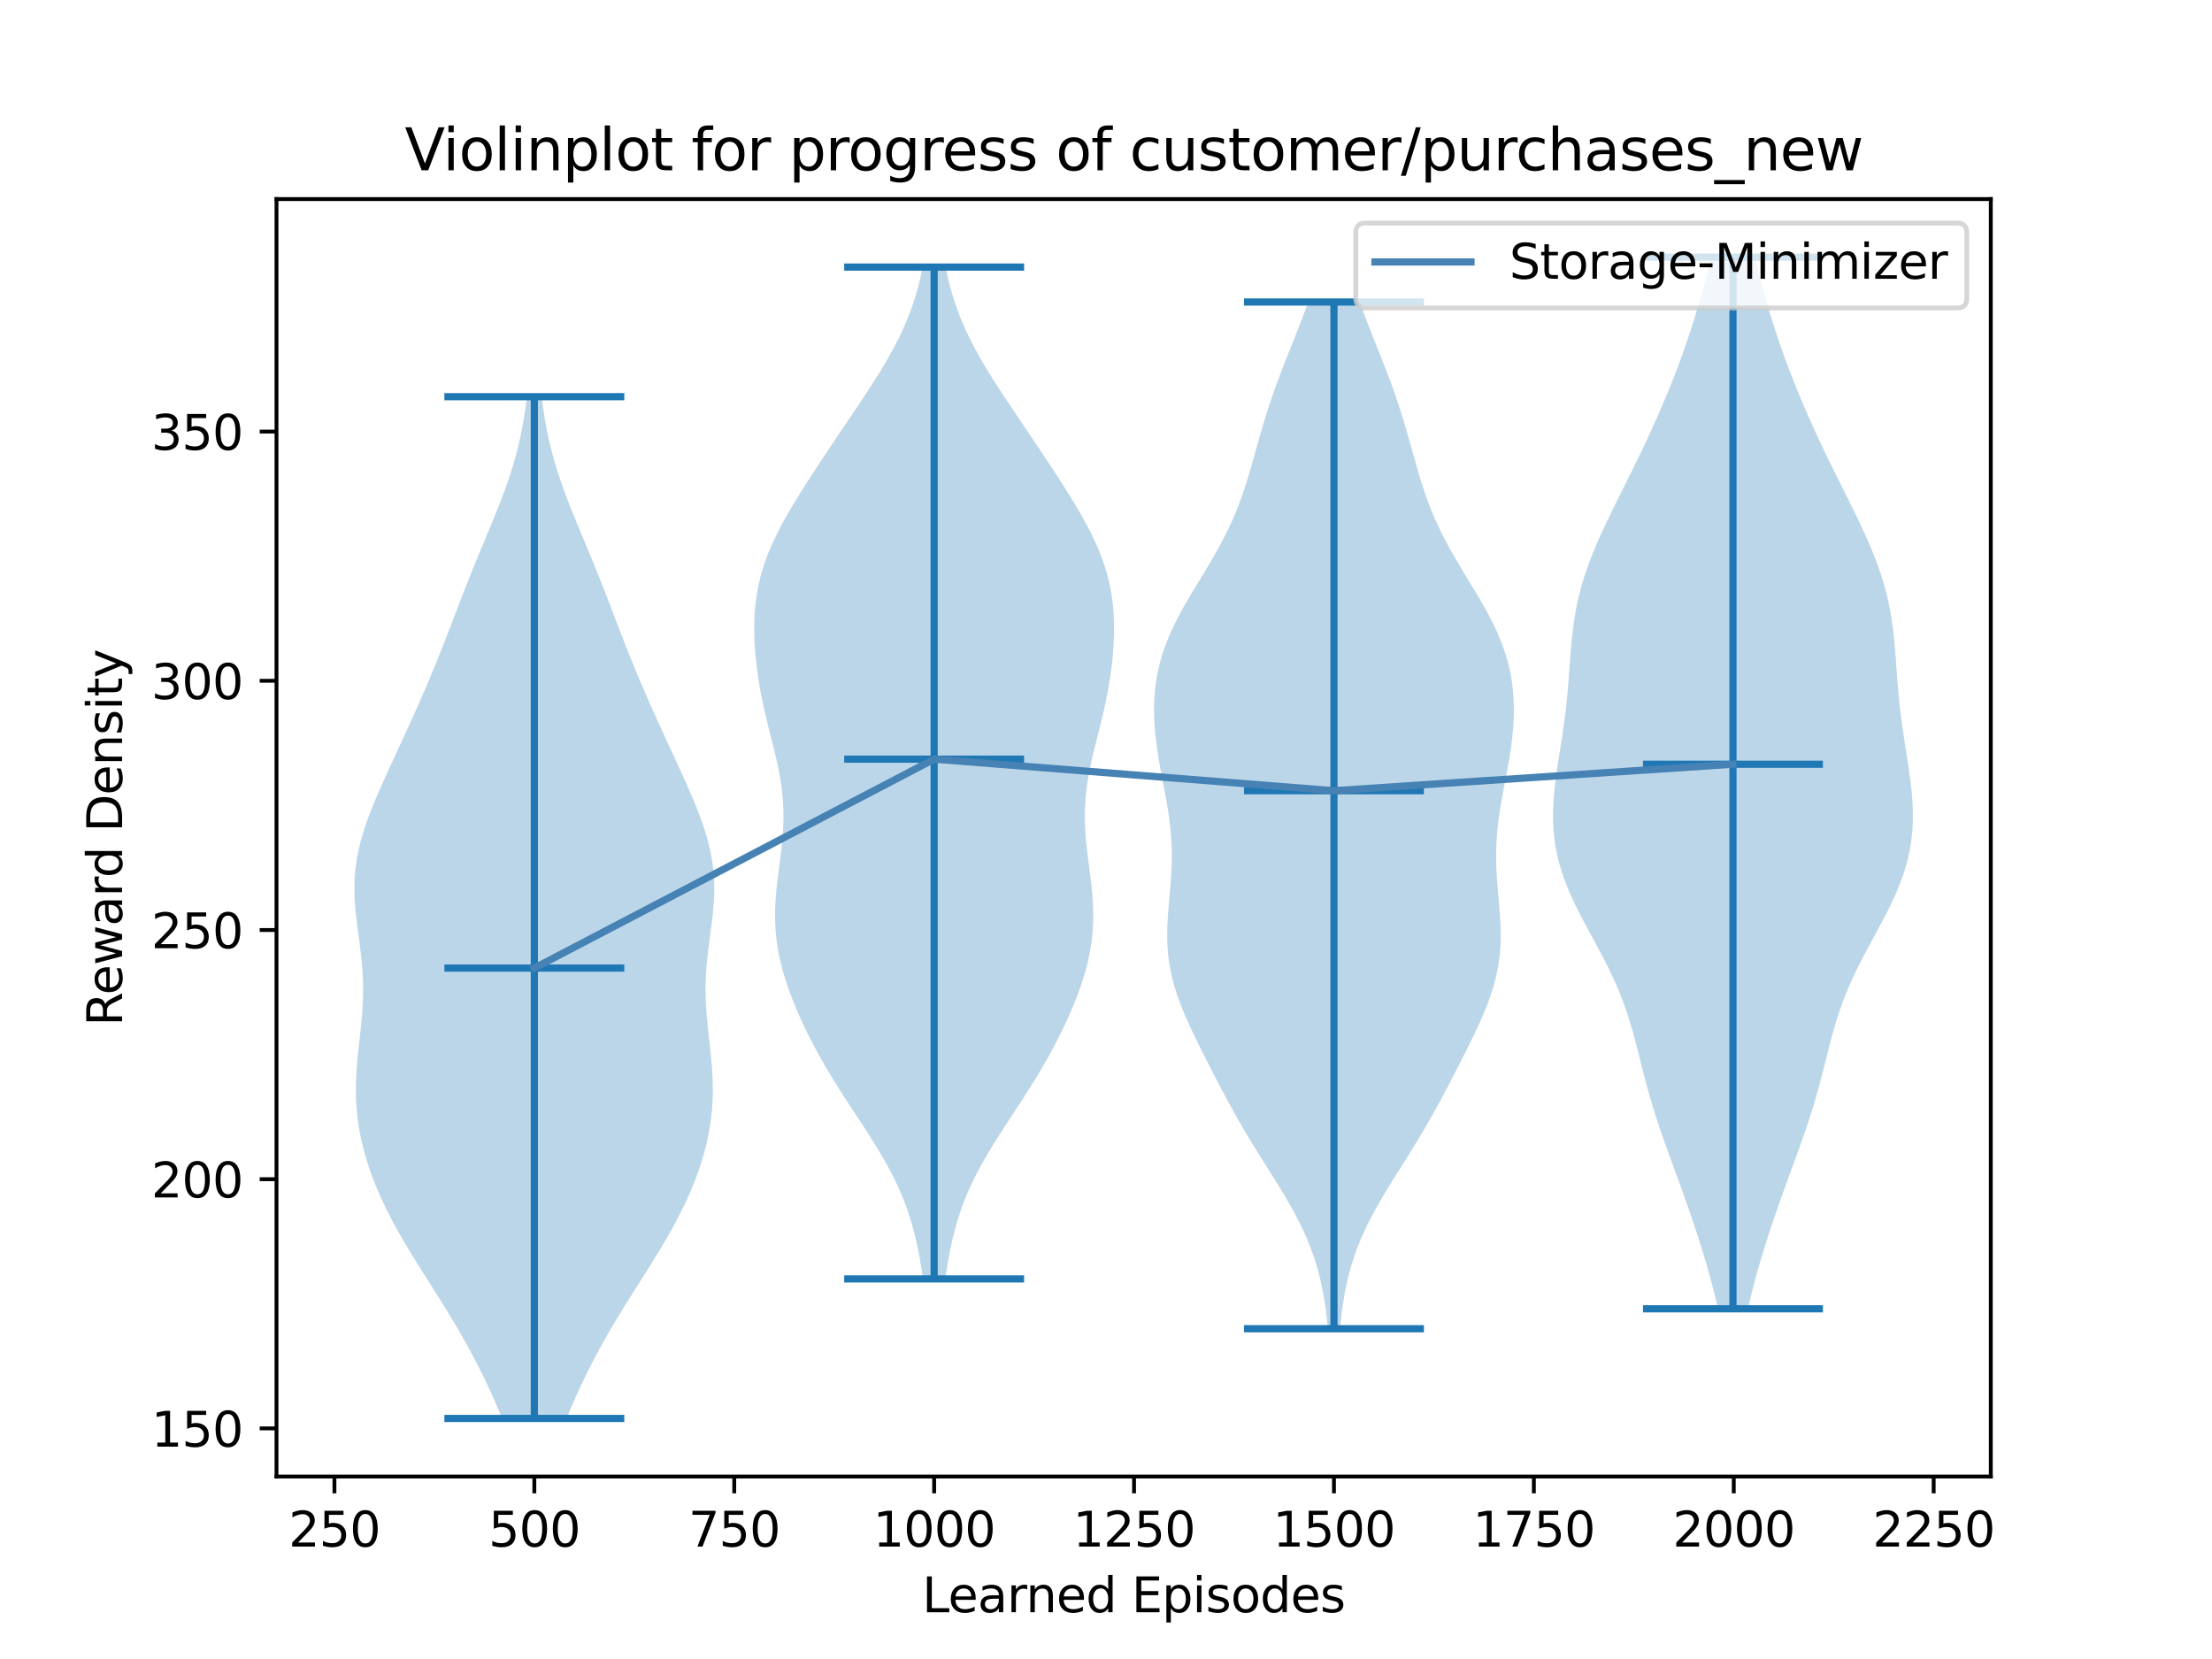<?xml version="1.0" encoding="utf-8" standalone="no"?>
<!DOCTYPE svg PUBLIC "-//W3C//DTD SVG 1.1//EN"
  "http://www.w3.org/Graphics/SVG/1.1/DTD/svg11.dtd">
<svg xmlns:xlink="http://www.w3.org/1999/xlink" width="460.8pt" height="345.6pt" viewBox="0 0 460.8 345.6" xmlns="http://www.w3.org/2000/svg" version="1.1">
 <defs>
  <style type="text/css">*{stroke-linejoin: round; stroke-linecap: butt}</style>
 </defs>
 <g id="figure_1">
  <g id="patch_1">
   <path d="M 0 345.6 
L 460.8 345.6 
L 460.8 0 
L 0 0 
z
" style="fill: #ffffff"/>
  </g>
  <g id="axes_1">
   <g id="patch_2">
    <path d="M 57.6 307.584 
L 414.72 307.584 
L 414.72 41.472 
L 57.6 41.472 
z
" style="fill: #ffffff"/>
   </g>
   <g id="PolyCollection_1">
    <path d="M 118.039 295.488 
L 104.585 295.488 
L 103.703 293.338 
L 102.772 291.188 
L 101.794 289.038 
L 100.77 286.888 
L 99.7 284.738 
L 98.584 282.588 
L 97.422 280.438 
L 96.216 278.288 
L 94.967 276.138 
L 93.679 273.988 
L 92.359 271.838 
L 91.014 269.688 
L 89.655 267.538 
L 88.294 265.388 
L 86.942 263.238 
L 85.614 261.088 
L 84.322 258.938 
L 83.079 256.788 
L 81.894 254.638 
L 80.777 252.488 
L 79.734 250.338 
L 78.77 248.188 
L 77.89 246.038 
L 77.096 243.888 
L 76.391 241.738 
L 75.778 239.589 
L 75.259 237.439 
L 74.836 235.289 
L 74.512 233.139 
L 74.288 230.989 
L 74.161 228.839 
L 74.129 226.689 
L 74.183 224.539 
L 74.311 222.389 
L 74.498 220.239 
L 74.723 218.089 
L 74.964 215.939 
L 75.197 213.789 
L 75.4 211.639 
L 75.551 209.489 
L 75.634 207.339 
L 75.639 205.189 
L 75.562 203.039 
L 75.407 200.889 
L 75.188 198.739 
L 74.923 196.589 
L 74.635 194.439 
L 74.354 192.289 
L 74.108 190.139 
L 73.926 187.989 
L 73.833 185.839 
L 73.848 183.689 
L 73.987 181.539 
L 74.255 179.389 
L 74.653 177.239 
L 75.175 175.089 
L 75.81 172.939 
L 76.543 170.789 
L 77.357 168.639 
L 78.234 166.489 
L 79.159 164.339 
L 80.117 162.189 
L 81.096 160.039 
L 82.085 157.889 
L 83.079 155.739 
L 84.07 153.589 
L 85.055 151.439 
L 86.031 149.289 
L 86.993 147.139 
L 87.94 144.989 
L 88.87 142.839 
L 89.779 140.689 
L 90.668 138.539 
L 91.537 136.389 
L 92.389 134.239 
L 93.225 132.089 
L 94.051 129.94 
L 94.873 127.79 
L 95.696 125.64 
L 96.527 123.49 
L 97.369 121.34 
L 98.227 119.19 
L 99.1 117.04 
L 99.987 114.89 
L 100.883 112.74 
L 101.781 110.59 
L 102.671 108.44 
L 103.544 106.29 
L 104.387 104.14 
L 105.191 101.99 
L 105.945 99.84 
L 106.642 97.69 
L 107.277 95.54 
L 107.847 93.39 
L 108.352 91.24 
L 108.793 89.09 
L 109.174 86.94 
L 109.501 84.79 
L 109.78 82.64 
L 112.844 82.64 
L 112.844 82.64 
L 113.123 84.79 
L 113.45 86.94 
L 113.832 89.09 
L 114.273 91.24 
L 114.777 93.39 
L 115.347 95.54 
L 115.982 97.69 
L 116.679 99.84 
L 117.434 101.99 
L 118.237 104.14 
L 119.08 106.29 
L 119.953 108.44 
L 120.843 110.59 
L 121.741 112.74 
L 122.637 114.89 
L 123.524 117.04 
L 124.397 119.19 
L 125.255 121.34 
L 126.098 123.49 
L 126.928 125.64 
L 127.752 127.79 
L 128.573 129.94 
L 129.399 132.089 
L 130.236 134.239 
L 131.087 136.389 
L 131.956 138.539 
L 132.845 140.689 
L 133.755 142.839 
L 134.684 144.989 
L 135.631 147.139 
L 136.593 149.289 
L 137.569 151.439 
L 138.554 153.589 
L 139.546 155.739 
L 140.539 157.889 
L 141.529 160.039 
L 142.507 162.189 
L 143.465 164.339 
L 144.39 166.489 
L 145.267 168.639 
L 146.081 170.789 
L 146.814 172.939 
L 147.449 175.089 
L 147.971 177.239 
L 148.369 179.389 
L 148.638 181.539 
L 148.776 183.689 
L 148.791 185.839 
L 148.698 187.989 
L 148.516 190.139 
L 148.27 192.289 
L 147.989 194.439 
L 147.702 196.589 
L 147.436 198.739 
L 147.217 200.889 
L 147.063 203.039 
L 146.986 205.189 
L 146.99 207.339 
L 147.073 209.489 
L 147.224 211.639 
L 147.427 213.789 
L 147.66 215.939 
L 147.901 218.089 
L 148.126 220.239 
L 148.313 222.389 
L 148.441 224.539 
L 148.495 226.689 
L 148.463 228.839 
L 148.336 230.989 
L 148.112 233.139 
L 147.788 235.289 
L 147.365 237.439 
L 146.846 239.589 
L 146.233 241.738 
L 145.528 243.888 
L 144.734 246.038 
L 143.854 248.188 
L 142.89 250.338 
L 141.847 252.488 
L 140.73 254.638 
L 139.545 256.788 
L 138.302 258.938 
L 137.01 261.088 
L 135.682 263.238 
L 134.331 265.388 
L 132.969 267.538 
L 131.61 269.688 
L 130.265 271.838 
L 128.945 273.988 
L 127.657 276.138 
L 126.408 278.288 
L 125.202 280.438 
L 124.04 282.588 
L 122.924 284.738 
L 121.854 286.888 
L 120.83 289.038 
L 119.853 291.188 
L 118.922 293.338 
L 118.039 295.488 
z
" clip-path="url(#p0de7883e42)" style="fill: #1f77b4; fill-opacity: 0.3"/>
   </g>
   <g id="PolyCollection_2">
    <path d="M 196.926 266.416 
L 192.274 266.416 
L 191.957 264.287 
L 191.599 262.158 
L 191.19 260.029 
L 190.72 257.9 
L 190.177 255.771 
L 189.551 253.642 
L 188.834 251.513 
L 188.017 249.384 
L 187.098 247.255 
L 186.077 245.126 
L 184.96 242.997 
L 183.756 240.868 
L 182.477 238.739 
L 181.141 236.61 
L 179.766 234.481 
L 178.372 232.352 
L 176.976 230.223 
L 175.597 228.094 
L 174.249 225.965 
L 172.943 223.836 
L 171.686 221.707 
L 170.484 219.578 
L 169.34 217.449 
L 168.255 215.32 
L 167.231 213.191 
L 166.269 211.062 
L 165.374 208.933 
L 164.551 206.804 
L 163.807 204.675 
L 163.152 202.546 
L 162.595 200.417 
L 162.144 198.288 
L 161.804 196.159 
L 161.579 194.03 
L 161.468 191.901 
L 161.463 189.772 
L 161.555 187.643 
L 161.726 185.514 
L 161.956 183.385 
L 162.223 181.256 
L 162.499 179.127 
L 162.759 176.998 
L 162.978 174.869 
L 163.134 172.74 
L 163.208 170.611 
L 163.187 168.482 
L 163.065 166.353 
L 162.841 164.224 
L 162.523 162.095 
L 162.123 159.966 
L 161.657 157.837 
L 161.147 155.708 
L 160.613 153.579 
L 160.076 151.45 
L 159.556 149.321 
L 159.066 147.192 
L 158.62 145.063 
L 158.224 142.934 
L 157.883 140.805 
L 157.6 138.676 
L 157.378 136.547 
L 157.22 134.418 
L 157.131 132.289 
L 157.12 130.16 
L 157.196 128.031 
L 157.37 125.902 
L 157.652 123.773 
L 158.054 121.644 
L 158.582 119.515 
L 159.24 117.386 
L 160.025 115.257 
L 160.932 113.128 
L 161.95 110.999 
L 163.066 108.87 
L 164.263 106.741 
L 165.526 104.612 
L 166.84 102.483 
L 168.191 100.354 
L 169.569 98.225 
L 170.968 96.096 
L 172.381 93.967 
L 173.805 91.838 
L 175.238 89.709 
L 176.674 87.58 
L 178.109 85.451 
L 179.533 83.322 
L 180.936 81.193 
L 182.305 79.064 
L 183.627 76.935 
L 184.888 74.806 
L 186.073 72.677 
L 187.173 70.548 
L 188.179 68.419 
L 189.086 66.29 
L 189.894 64.161 
L 190.605 62.032 
L 191.223 59.903 
L 191.757 57.774 
L 192.214 55.645 
L 196.985 55.645 
L 196.985 55.645 
L 197.442 57.774 
L 197.976 59.903 
L 198.594 62.032 
L 199.305 64.161 
L 200.113 66.29 
L 201.02 68.419 
L 202.026 70.548 
L 203.126 72.677 
L 204.311 74.806 
L 205.572 76.935 
L 206.894 79.064 
L 208.263 81.193 
L 209.666 83.322 
L 211.091 85.451 
L 212.525 87.58 
L 213.961 89.709 
L 215.394 91.838 
L 216.818 93.967 
L 218.232 96.096 
L 219.63 98.225 
L 221.008 100.354 
L 222.359 102.483 
L 223.673 104.612 
L 224.936 106.741 
L 226.133 108.87 
L 227.249 110.999 
L 228.267 113.128 
L 229.174 115.257 
L 229.959 117.386 
L 230.617 119.515 
L 231.145 121.644 
L 231.547 123.773 
L 231.83 125.902 
L 232.003 128.031 
L 232.079 130.16 
L 232.068 132.289 
L 231.979 134.418 
L 231.822 136.547 
L 231.599 138.676 
L 231.317 140.805 
L 230.975 142.934 
L 230.579 145.063 
L 230.133 147.192 
L 229.643 149.321 
L 229.123 151.45 
L 228.586 153.579 
L 228.052 155.708 
L 227.542 157.837 
L 227.076 159.966 
L 226.676 162.095 
L 226.358 164.224 
L 226.134 166.353 
L 226.012 168.482 
L 225.991 170.611 
L 226.065 172.74 
L 226.221 174.869 
L 226.44 176.998 
L 226.7 179.127 
L 226.976 181.256 
L 227.243 183.385 
L 227.473 185.514 
L 227.644 187.643 
L 227.736 189.772 
L 227.732 191.901 
L 227.62 194.03 
L 227.395 196.159 
L 227.056 198.288 
L 226.604 200.417 
L 226.047 202.546 
L 225.392 204.675 
L 224.649 206.804 
L 223.825 208.933 
L 222.93 211.062 
L 221.968 213.191 
L 220.944 215.32 
L 219.859 217.449 
L 218.715 219.578 
L 217.513 221.707 
L 216.257 223.836 
L 214.95 225.965 
L 213.602 228.094 
L 212.223 230.223 
L 210.827 232.352 
L 209.433 234.481 
L 208.058 236.61 
L 206.722 238.739 
L 205.443 240.868 
L 204.239 242.997 
L 203.122 245.126 
L 202.101 247.255 
L 201.182 249.384 
L 200.366 251.513 
L 199.648 253.642 
L 199.022 255.771 
L 198.48 257.9 
L 198.009 260.029 
L 197.601 262.158 
L 197.242 264.287 
L 196.926 266.416 
z
" clip-path="url(#p0de7883e42)" style="fill: #1f77b4; fill-opacity: 0.3"/>
   </g>
   <g id="PolyCollection_3">
    <path d="M 279.145 276.799 
L 276.629 276.799 
L 276.404 274.638 
L 276.131 272.478 
L 275.798 270.317 
L 275.395 268.157 
L 274.91 265.997 
L 274.331 263.836 
L 273.65 261.676 
L 272.86 259.515 
L 271.961 257.355 
L 270.954 255.194 
L 269.846 253.034 
L 268.651 250.873 
L 267.384 248.713 
L 266.065 246.552 
L 264.715 244.392 
L 263.354 242.231 
L 262.003 240.071 
L 260.674 237.91 
L 259.38 235.75 
L 258.125 233.59 
L 256.908 231.429 
L 255.726 229.269 
L 254.571 227.108 
L 253.437 224.948 
L 252.319 222.787 
L 251.214 220.627 
L 250.126 218.466 
L 249.061 216.306 
L 248.033 214.145 
L 247.059 211.985 
L 246.158 209.824 
L 245.351 207.664 
L 244.655 205.503 
L 244.086 203.343 
L 243.651 201.183 
L 243.353 199.022 
L 243.187 196.862 
L 243.14 194.701 
L 243.193 192.541 
L 243.322 190.38 
L 243.497 188.22 
L 243.69 186.059 
L 243.871 183.899 
L 244.014 181.738 
L 244.097 179.578 
L 244.105 177.417 
L 244.028 175.257 
L 243.866 173.096 
L 243.623 170.936 
L 243.312 168.775 
L 242.947 166.615 
L 242.548 164.455 
L 242.137 162.294 
L 241.732 160.134 
L 241.354 157.973 
L 241.02 155.813 
L 240.745 153.652 
L 240.544 151.492 
L 240.427 149.331 
L 240.408 147.171 
L 240.495 145.01 
L 240.7 142.85 
L 241.032 140.689 
L 241.498 138.529 
L 242.103 136.368 
L 242.849 134.208 
L 243.73 132.048 
L 244.738 129.887 
L 245.857 127.727 
L 247.065 125.566 
L 248.338 123.406 
L 249.647 121.245 
L 250.961 119.085 
L 252.253 116.924 
L 253.498 114.764 
L 254.673 112.603 
L 255.766 110.443 
L 256.767 108.282 
L 257.677 106.122 
L 258.5 103.961 
L 259.246 101.801 
L 259.931 99.641 
L 260.57 97.48 
L 261.182 95.32 
L 261.783 93.159 
L 262.39 90.999 
L 263.016 88.838 
L 263.67 86.678 
L 264.361 84.517 
L 265.091 82.357 
L 265.859 80.196 
L 266.662 78.036 
L 267.494 75.875 
L 268.346 73.715 
L 269.208 71.554 
L 270.068 69.394 
L 270.913 67.233 
L 271.733 65.073 
L 272.517 62.913 
L 283.257 62.913 
L 283.257 62.913 
L 284.041 65.073 
L 284.861 67.233 
L 285.706 69.394 
L 286.566 71.554 
L 287.428 73.715 
L 288.28 75.875 
L 289.112 78.036 
L 289.915 80.196 
L 290.683 82.357 
L 291.413 84.517 
L 292.104 86.678 
L 292.758 88.838 
L 293.384 90.999 
L 293.991 93.159 
L 294.592 95.32 
L 295.204 97.48 
L 295.843 99.641 
L 296.528 101.801 
L 297.274 103.961 
L 298.097 106.122 
L 299.007 108.282 
L 300.009 110.443 
L 301.101 112.603 
L 302.277 114.764 
L 303.521 116.924 
L 304.813 119.085 
L 306.127 121.245 
L 307.436 123.406 
L 308.709 125.566 
L 309.917 127.727 
L 311.036 129.887 
L 312.044 132.048 
L 312.925 134.208 
L 313.671 136.368 
L 314.276 138.529 
L 314.742 140.689 
L 315.074 142.85 
L 315.279 145.01 
L 315.366 147.171 
L 315.347 149.331 
L 315.23 151.492 
L 315.029 153.652 
L 314.754 155.813 
L 314.42 157.973 
L 314.042 160.134 
L 313.637 162.294 
L 313.226 164.455 
L 312.827 166.615 
L 312.463 168.775 
L 312.151 170.936 
L 311.908 173.096 
L 311.746 175.257 
L 311.669 177.417 
L 311.677 179.578 
L 311.76 181.738 
L 311.903 183.899 
L 312.084 186.059 
L 312.277 188.22 
L 312.453 190.38 
L 312.581 192.541 
L 312.634 194.701 
L 312.587 196.862 
L 312.421 199.022 
L 312.123 201.183 
L 311.688 203.343 
L 311.119 205.503 
L 310.423 207.664 
L 309.616 209.824 
L 308.716 211.985 
L 307.741 214.145 
L 306.713 216.306 
L 305.648 218.466 
L 304.56 220.627 
L 303.455 222.787 
L 302.337 224.948 
L 301.203 227.108 
L 300.049 229.269 
L 298.866 231.429 
L 297.649 233.59 
L 296.394 235.75 
L 295.1 237.91 
L 293.771 240.071 
L 292.42 242.231 
L 291.059 244.392 
L 289.709 246.552 
L 288.39 248.713 
L 287.123 250.873 
L 285.928 253.034 
L 284.82 255.194 
L 283.813 257.355 
L 282.914 259.515 
L 282.124 261.676 
L 281.443 263.836 
L 280.864 265.997 
L 280.379 268.157 
L 279.976 270.317 
L 279.643 272.478 
L 279.37 274.638 
L 279.145 276.799 
z
" clip-path="url(#p0de7883e42)" style="fill: #1f77b4; fill-opacity: 0.3"/>
   </g>
   <g id="PolyCollection_4">
    <path d="M 364.131 272.646 
L 357.885 272.646 
L 357.374 270.433 
L 356.822 268.22 
L 356.232 266.007 
L 355.608 263.794 
L 354.954 261.581 
L 354.271 259.368 
L 353.564 257.155 
L 352.833 254.943 
L 352.082 252.73 
L 351.312 250.517 
L 350.525 248.304 
L 349.725 246.091 
L 348.917 243.878 
L 348.107 241.665 
L 347.303 239.452 
L 346.514 237.239 
L 345.748 235.026 
L 345.014 232.813 
L 344.319 230.601 
L 343.663 228.388 
L 343.047 226.175 
L 342.464 223.962 
L 341.903 221.749 
L 341.349 219.536 
L 340.785 217.323 
L 340.191 215.11 
L 339.548 212.897 
L 338.838 210.684 
L 338.048 208.471 
L 337.17 206.259 
L 336.203 204.046 
L 335.153 201.833 
L 334.032 199.62 
L 332.86 197.407 
L 331.661 195.194 
L 330.462 192.981 
L 329.293 190.768 
L 328.181 188.555 
L 327.152 186.342 
L 326.23 184.129 
L 325.432 181.917 
L 324.77 179.704 
L 324.25 177.491 
L 323.874 175.278 
L 323.636 173.065 
L 323.529 170.852 
L 323.539 168.639 
L 323.653 166.426 
L 323.852 164.213 
L 324.117 162 
L 324.43 159.788 
L 324.769 157.575 
L 325.118 155.362 
L 325.459 153.149 
L 325.779 150.936 
L 326.068 148.723 
L 326.322 146.51 
L 326.54 144.297 
L 326.728 142.084 
L 326.896 139.871 
L 327.057 137.658 
L 327.228 135.446 
L 327.428 133.233 
L 327.674 131.02 
L 327.985 128.807 
L 328.373 126.594 
L 328.849 124.381 
L 329.419 122.168 
L 330.085 119.955 
L 330.843 117.742 
L 331.687 115.529 
L 332.606 113.316 
L 333.588 111.104 
L 334.621 108.891 
L 335.69 106.678 
L 336.782 104.465 
L 337.885 102.252 
L 338.99 100.039 
L 340.087 97.826 
L 341.17 95.613 
L 342.235 93.4 
L 343.276 91.187 
L 344.293 88.975 
L 345.283 86.762 
L 346.244 84.549 
L 347.177 82.336 
L 348.079 80.123 
L 348.95 77.91 
L 349.789 75.697 
L 350.594 73.484 
L 351.367 71.271 
L 352.106 69.058 
L 352.812 66.845 
L 353.488 64.633 
L 354.134 62.42 
L 354.752 60.207 
L 355.344 57.994 
L 355.912 55.781 
L 356.454 53.568 
L 365.562 53.568 
L 365.562 53.568 
L 366.104 55.781 
L 366.671 57.994 
L 367.264 60.207 
L 367.882 62.42 
L 368.528 64.633 
L 369.204 66.845 
L 369.91 69.058 
L 370.649 71.271 
L 371.421 73.484 
L 372.227 75.697 
L 373.066 77.91 
L 373.937 80.123 
L 374.839 82.336 
L 375.771 84.549 
L 376.733 86.762 
L 377.723 88.975 
L 378.74 91.187 
L 379.781 93.4 
L 380.845 95.613 
L 381.929 97.826 
L 383.026 100.039 
L 384.131 102.252 
L 385.234 104.465 
L 386.326 106.678 
L 387.395 108.891 
L 388.428 111.104 
L 389.41 113.316 
L 390.329 115.529 
L 391.173 117.742 
L 391.931 119.955 
L 392.597 122.168 
L 393.167 124.381 
L 393.643 126.594 
L 394.031 128.807 
L 394.341 131.02 
L 394.588 133.233 
L 394.788 135.446 
L 394.959 137.658 
L 395.12 139.871 
L 395.287 142.084 
L 395.475 144.297 
L 395.694 146.51 
L 395.948 148.723 
L 396.237 150.936 
L 396.557 153.149 
L 396.898 155.362 
L 397.247 157.575 
L 397.586 159.788 
L 397.899 162 
L 398.164 164.213 
L 398.363 166.426 
L 398.477 168.639 
L 398.487 170.852 
L 398.38 173.065 
L 398.142 175.278 
L 397.766 177.491 
L 397.246 179.704 
L 396.584 181.917 
L 395.785 184.129 
L 394.864 186.342 
L 393.835 188.555 
L 392.723 190.768 
L 391.554 192.981 
L 390.355 195.194 
L 389.155 197.407 
L 387.983 199.62 
L 386.863 201.833 
L 385.813 204.046 
L 384.846 206.259 
L 383.968 208.471 
L 383.178 210.684 
L 382.468 212.897 
L 381.825 215.11 
L 381.231 217.323 
L 380.667 219.536 
L 380.113 221.749 
L 379.552 223.962 
L 378.969 226.175 
L 378.353 228.388 
L 377.697 230.601 
L 377.001 232.813 
L 376.268 235.026 
L 375.502 237.239 
L 374.713 239.452 
L 373.909 241.665 
L 373.099 243.878 
L 372.291 246.091 
L 371.491 248.304 
L 370.704 250.517 
L 369.934 252.73 
L 369.182 254.943 
L 368.452 257.155 
L 367.745 259.368 
L 367.062 261.581 
L 366.407 263.794 
L 365.783 266.007 
L 365.194 268.22 
L 364.642 270.433 
L 364.131 272.646 
z
" clip-path="url(#p0de7883e42)" style="fill: #1f77b4; fill-opacity: 0.3"/>
   </g>
   <g id="matplotlib.axis_1">
    <g id="xtick_1">
     <g id="line2d_1">
      <defs>
       <path id="mb41a314cb5" d="M 0 0 
L 0 3.5 
" style="stroke: #000000; stroke-width: 0.8"/>
      </defs>
      <g>
       <use xlink:href="#mb41a314cb5" x="69.668" y="307.584" style="stroke: #000000; stroke-width: 0.8"/>
      </g>
     </g>
     <g id="text_1">
      <!-- 250 -->
      <g transform="translate(60.125 322.182)scale(0.1 -0.1)">
       <defs>
        <path id="DejaVuSans-32" d="M 1228 531 
L 3431 531 
L 3431 0 
L 469 0 
L 469 531 
Q 828 903 1448 1529 
Q 2069 2156 2228 2338 
Q 2531 2678 2651 2914 
Q 2772 3150 2772 3378 
Q 2772 3750 2511 3984 
Q 2250 4219 1831 4219 
Q 1534 4219 1204 4116 
Q 875 4013 500 3803 
L 500 4441 
Q 881 4594 1212 4672 
Q 1544 4750 1819 4750 
Q 2544 4750 2975 4387 
Q 3406 4025 3406 3419 
Q 3406 3131 3298 2873 
Q 3191 2616 2906 2266 
Q 2828 2175 2409 1742 
Q 1991 1309 1228 531 
z
" transform="scale(0.016)"/>
        <path id="DejaVuSans-35" d="M 691 4666 
L 3169 4666 
L 3169 4134 
L 1269 4134 
L 1269 2991 
Q 1406 3038 1543 3061 
Q 1681 3084 1819 3084 
Q 2600 3084 3056 2656 
Q 3513 2228 3513 1497 
Q 3513 744 3044 326 
Q 2575 -91 1722 -91 
Q 1428 -91 1123 -41 
Q 819 9 494 109 
L 494 744 
Q 775 591 1075 516 
Q 1375 441 1709 441 
Q 2250 441 2565 725 
Q 2881 1009 2881 1497 
Q 2881 1984 2565 2268 
Q 2250 2553 1709 2553 
Q 1456 2553 1204 2497 
Q 953 2441 691 2322 
L 691 4666 
z
" transform="scale(0.016)"/>
        <path id="DejaVuSans-30" d="M 2034 4250 
Q 1547 4250 1301 3770 
Q 1056 3291 1056 2328 
Q 1056 1369 1301 889 
Q 1547 409 2034 409 
Q 2525 409 2770 889 
Q 3016 1369 3016 2328 
Q 3016 3291 2770 3770 
Q 2525 4250 2034 4250 
z
M 2034 4750 
Q 2819 4750 3233 4129 
Q 3647 3509 3647 2328 
Q 3647 1150 3233 529 
Q 2819 -91 2034 -91 
Q 1250 -91 836 529 
Q 422 1150 422 2328 
Q 422 3509 836 4129 
Q 1250 4750 2034 4750 
z
" transform="scale(0.016)"/>
       </defs>
       <use xlink:href="#DejaVuSans-32"/>
       <use xlink:href="#DejaVuSans-35" x="63.623"/>
       <use xlink:href="#DejaVuSans-30" x="127.246"/>
      </g>
     </g>
    </g>
    <g id="xtick_2">
     <g id="line2d_2">
      <g>
       <use xlink:href="#mb41a314cb5" x="111.312" y="307.584" style="stroke: #000000; stroke-width: 0.8"/>
      </g>
     </g>
     <g id="text_2">
      <!-- 500 -->
      <g transform="translate(101.768 322.182)scale(0.1 -0.1)">
       <use xlink:href="#DejaVuSans-35"/>
       <use xlink:href="#DejaVuSans-30" x="63.623"/>
       <use xlink:href="#DejaVuSans-30" x="127.246"/>
      </g>
     </g>
    </g>
    <g id="xtick_3">
     <g id="line2d_3">
      <g>
       <use xlink:href="#mb41a314cb5" x="152.956" y="307.584" style="stroke: #000000; stroke-width: 0.8"/>
      </g>
     </g>
     <g id="text_3">
      <!-- 750 -->
      <g transform="translate(143.412 322.182)scale(0.1 -0.1)">
       <defs>
        <path id="DejaVuSans-37" d="M 525 4666 
L 3525 4666 
L 3525 4397 
L 1831 0 
L 1172 0 
L 2766 4134 
L 525 4134 
L 525 4666 
z
" transform="scale(0.016)"/>
       </defs>
       <use xlink:href="#DejaVuSans-37"/>
       <use xlink:href="#DejaVuSans-35" x="63.623"/>
       <use xlink:href="#DejaVuSans-30" x="127.246"/>
      </g>
     </g>
    </g>
    <g id="xtick_4">
     <g id="line2d_4">
      <g>
       <use xlink:href="#mb41a314cb5" x="194.6" y="307.584" style="stroke: #000000; stroke-width: 0.8"/>
      </g>
     </g>
     <g id="text_4">
      <!-- 1000 -->
      <g transform="translate(181.875 322.182)scale(0.1 -0.1)">
       <defs>
        <path id="DejaVuSans-31" d="M 794 531 
L 1825 531 
L 1825 4091 
L 703 3866 
L 703 4441 
L 1819 4666 
L 2450 4666 
L 2450 531 
L 3481 531 
L 3481 0 
L 794 0 
L 794 531 
z
" transform="scale(0.016)"/>
       </defs>
       <use xlink:href="#DejaVuSans-31"/>
       <use xlink:href="#DejaVuSans-30" x="63.623"/>
       <use xlink:href="#DejaVuSans-30" x="127.246"/>
       <use xlink:href="#DejaVuSans-30" x="190.869"/>
      </g>
     </g>
    </g>
    <g id="xtick_5">
     <g id="line2d_5">
      <g>
       <use xlink:href="#mb41a314cb5" x="236.243" y="307.584" style="stroke: #000000; stroke-width: 0.8"/>
      </g>
     </g>
     <g id="text_5">
      <!-- 1250 -->
      <g transform="translate(223.518 322.182)scale(0.1 -0.1)">
       <use xlink:href="#DejaVuSans-31"/>
       <use xlink:href="#DejaVuSans-32" x="63.623"/>
       <use xlink:href="#DejaVuSans-35" x="127.246"/>
       <use xlink:href="#DejaVuSans-30" x="190.869"/>
      </g>
     </g>
    </g>
    <g id="xtick_6">
     <g id="line2d_6">
      <g>
       <use xlink:href="#mb41a314cb5" x="277.887" y="307.584" style="stroke: #000000; stroke-width: 0.8"/>
      </g>
     </g>
     <g id="text_6">
      <!-- 1500 -->
      <g transform="translate(265.162 322.182)scale(0.1 -0.1)">
       <use xlink:href="#DejaVuSans-31"/>
       <use xlink:href="#DejaVuSans-35" x="63.623"/>
       <use xlink:href="#DejaVuSans-30" x="127.246"/>
       <use xlink:href="#DejaVuSans-30" x="190.869"/>
      </g>
     </g>
    </g>
    <g id="xtick_7">
     <g id="line2d_7">
      <g>
       <use xlink:href="#mb41a314cb5" x="319.531" y="307.584" style="stroke: #000000; stroke-width: 0.8"/>
      </g>
     </g>
     <g id="text_7">
      <!-- 1750 -->
      <g transform="translate(306.806 322.182)scale(0.1 -0.1)">
       <use xlink:href="#DejaVuSans-31"/>
       <use xlink:href="#DejaVuSans-37" x="63.623"/>
       <use xlink:href="#DejaVuSans-35" x="127.246"/>
       <use xlink:href="#DejaVuSans-30" x="190.869"/>
      </g>
     </g>
    </g>
    <g id="xtick_8">
     <g id="line2d_8">
      <g>
       <use xlink:href="#mb41a314cb5" x="361.174" y="307.584" style="stroke: #000000; stroke-width: 0.8"/>
      </g>
     </g>
     <g id="text_8">
      <!-- 2000 -->
      <g transform="translate(348.449 322.182)scale(0.1 -0.1)">
       <use xlink:href="#DejaVuSans-32"/>
       <use xlink:href="#DejaVuSans-30" x="63.623"/>
       <use xlink:href="#DejaVuSans-30" x="127.246"/>
       <use xlink:href="#DejaVuSans-30" x="190.869"/>
      </g>
     </g>
    </g>
    <g id="xtick_9">
     <g id="line2d_9">
      <g>
       <use xlink:href="#mb41a314cb5" x="402.818" y="307.584" style="stroke: #000000; stroke-width: 0.8"/>
      </g>
     </g>
     <g id="text_9">
      <!-- 2250 -->
      <g transform="translate(390.093 322.182)scale(0.1 -0.1)">
       <use xlink:href="#DejaVuSans-32"/>
       <use xlink:href="#DejaVuSans-32" x="63.623"/>
       <use xlink:href="#DejaVuSans-35" x="127.246"/>
       <use xlink:href="#DejaVuSans-30" x="190.869"/>
      </g>
     </g>
    </g>
    <g id="text_10">
     <!-- Learned Episodes -->
     <g transform="translate(192.102 335.861)scale(0.1 -0.1)">
      <defs>
       <path id="DejaVuSans-4c" d="M 628 4666 
L 1259 4666 
L 1259 531 
L 3531 531 
L 3531 0 
L 628 0 
L 628 4666 
z
" transform="scale(0.016)"/>
       <path id="DejaVuSans-65" d="M 3597 1894 
L 3597 1613 
L 953 1613 
Q 991 1019 1311 708 
Q 1631 397 2203 397 
Q 2534 397 2845 478 
Q 3156 559 3463 722 
L 3463 178 
Q 3153 47 2828 -22 
Q 2503 -91 2169 -91 
Q 1331 -91 842 396 
Q 353 884 353 1716 
Q 353 2575 817 3079 
Q 1281 3584 2069 3584 
Q 2775 3584 3186 3129 
Q 3597 2675 3597 1894 
z
M 3022 2063 
Q 3016 2534 2758 2815 
Q 2500 3097 2075 3097 
Q 1594 3097 1305 2825 
Q 1016 2553 972 2059 
L 3022 2063 
z
" transform="scale(0.016)"/>
       <path id="DejaVuSans-61" d="M 2194 1759 
Q 1497 1759 1228 1600 
Q 959 1441 959 1056 
Q 959 750 1161 570 
Q 1363 391 1709 391 
Q 2188 391 2477 730 
Q 2766 1069 2766 1631 
L 2766 1759 
L 2194 1759 
z
M 3341 1997 
L 3341 0 
L 2766 0 
L 2766 531 
Q 2569 213 2275 61 
Q 1981 -91 1556 -91 
Q 1019 -91 701 211 
Q 384 513 384 1019 
Q 384 1609 779 1909 
Q 1175 2209 1959 2209 
L 2766 2209 
L 2766 2266 
Q 2766 2663 2505 2880 
Q 2244 3097 1772 3097 
Q 1472 3097 1187 3025 
Q 903 2953 641 2809 
L 641 3341 
Q 956 3463 1253 3523 
Q 1550 3584 1831 3584 
Q 2591 3584 2966 3190 
Q 3341 2797 3341 1997 
z
" transform="scale(0.016)"/>
       <path id="DejaVuSans-72" d="M 2631 2963 
Q 2534 3019 2420 3045 
Q 2306 3072 2169 3072 
Q 1681 3072 1420 2755 
Q 1159 2438 1159 1844 
L 1159 0 
L 581 0 
L 581 3500 
L 1159 3500 
L 1159 2956 
Q 1341 3275 1631 3429 
Q 1922 3584 2338 3584 
Q 2397 3584 2469 3576 
Q 2541 3569 2628 3553 
L 2631 2963 
z
" transform="scale(0.016)"/>
       <path id="DejaVuSans-6e" d="M 3513 2113 
L 3513 0 
L 2938 0 
L 2938 2094 
Q 2938 2591 2744 2837 
Q 2550 3084 2163 3084 
Q 1697 3084 1428 2787 
Q 1159 2491 1159 1978 
L 1159 0 
L 581 0 
L 581 3500 
L 1159 3500 
L 1159 2956 
Q 1366 3272 1645 3428 
Q 1925 3584 2291 3584 
Q 2894 3584 3203 3211 
Q 3513 2838 3513 2113 
z
" transform="scale(0.016)"/>
       <path id="DejaVuSans-64" d="M 2906 2969 
L 2906 4863 
L 3481 4863 
L 3481 0 
L 2906 0 
L 2906 525 
Q 2725 213 2448 61 
Q 2172 -91 1784 -91 
Q 1150 -91 751 415 
Q 353 922 353 1747 
Q 353 2572 751 3078 
Q 1150 3584 1784 3584 
Q 2172 3584 2448 3432 
Q 2725 3281 2906 2969 
z
M 947 1747 
Q 947 1113 1208 752 
Q 1469 391 1925 391 
Q 2381 391 2643 752 
Q 2906 1113 2906 1747 
Q 2906 2381 2643 2742 
Q 2381 3103 1925 3103 
Q 1469 3103 1208 2742 
Q 947 2381 947 1747 
z
" transform="scale(0.016)"/>
       <path id="DejaVuSans-20" transform="scale(0.016)"/>
       <path id="DejaVuSans-45" d="M 628 4666 
L 3578 4666 
L 3578 4134 
L 1259 4134 
L 1259 2753 
L 3481 2753 
L 3481 2222 
L 1259 2222 
L 1259 531 
L 3634 531 
L 3634 0 
L 628 0 
L 628 4666 
z
" transform="scale(0.016)"/>
       <path id="DejaVuSans-70" d="M 1159 525 
L 1159 -1331 
L 581 -1331 
L 581 3500 
L 1159 3500 
L 1159 2969 
Q 1341 3281 1617 3432 
Q 1894 3584 2278 3584 
Q 2916 3584 3314 3078 
Q 3713 2572 3713 1747 
Q 3713 922 3314 415 
Q 2916 -91 2278 -91 
Q 1894 -91 1617 61 
Q 1341 213 1159 525 
z
M 3116 1747 
Q 3116 2381 2855 2742 
Q 2594 3103 2138 3103 
Q 1681 3103 1420 2742 
Q 1159 2381 1159 1747 
Q 1159 1113 1420 752 
Q 1681 391 2138 391 
Q 2594 391 2855 752 
Q 3116 1113 3116 1747 
z
" transform="scale(0.016)"/>
       <path id="DejaVuSans-69" d="M 603 3500 
L 1178 3500 
L 1178 0 
L 603 0 
L 603 3500 
z
M 603 4863 
L 1178 4863 
L 1178 4134 
L 603 4134 
L 603 4863 
z
" transform="scale(0.016)"/>
       <path id="DejaVuSans-73" d="M 2834 3397 
L 2834 2853 
Q 2591 2978 2328 3040 
Q 2066 3103 1784 3103 
Q 1356 3103 1142 2972 
Q 928 2841 928 2578 
Q 928 2378 1081 2264 
Q 1234 2150 1697 2047 
L 1894 2003 
Q 2506 1872 2764 1633 
Q 3022 1394 3022 966 
Q 3022 478 2636 193 
Q 2250 -91 1575 -91 
Q 1294 -91 989 -36 
Q 684 19 347 128 
L 347 722 
Q 666 556 975 473 
Q 1284 391 1588 391 
Q 1994 391 2212 530 
Q 2431 669 2431 922 
Q 2431 1156 2273 1281 
Q 2116 1406 1581 1522 
L 1381 1569 
Q 847 1681 609 1914 
Q 372 2147 372 2553 
Q 372 3047 722 3315 
Q 1072 3584 1716 3584 
Q 2034 3584 2315 3537 
Q 2597 3491 2834 3397 
z
" transform="scale(0.016)"/>
       <path id="DejaVuSans-6f" d="M 1959 3097 
Q 1497 3097 1228 2736 
Q 959 2375 959 1747 
Q 959 1119 1226 758 
Q 1494 397 1959 397 
Q 2419 397 2687 759 
Q 2956 1122 2956 1747 
Q 2956 2369 2687 2733 
Q 2419 3097 1959 3097 
z
M 1959 3584 
Q 2709 3584 3137 3096 
Q 3566 2609 3566 1747 
Q 3566 888 3137 398 
Q 2709 -91 1959 -91 
Q 1206 -91 779 398 
Q 353 888 353 1747 
Q 353 2609 779 3096 
Q 1206 3584 1959 3584 
z
" transform="scale(0.016)"/>
      </defs>
      <use xlink:href="#DejaVuSans-4c"/>
      <use xlink:href="#DejaVuSans-65" x="53.963"/>
      <use xlink:href="#DejaVuSans-61" x="115.486"/>
      <use xlink:href="#DejaVuSans-72" x="176.766"/>
      <use xlink:href="#DejaVuSans-6e" x="216.129"/>
      <use xlink:href="#DejaVuSans-65" x="279.508"/>
      <use xlink:href="#DejaVuSans-64" x="341.031"/>
      <use xlink:href="#DejaVuSans-20" x="404.508"/>
      <use xlink:href="#DejaVuSans-45" x="436.295"/>
      <use xlink:href="#DejaVuSans-70" x="499.479"/>
      <use xlink:href="#DejaVuSans-69" x="562.955"/>
      <use xlink:href="#DejaVuSans-73" x="590.738"/>
      <use xlink:href="#DejaVuSans-6f" x="642.838"/>
      <use xlink:href="#DejaVuSans-64" x="704.02"/>
      <use xlink:href="#DejaVuSans-65" x="767.496"/>
      <use xlink:href="#DejaVuSans-73" x="829.02"/>
     </g>
    </g>
   </g>
   <g id="matplotlib.axis_2">
    <g id="ytick_1">
     <g id="line2d_10">
      <defs>
       <path id="mfff4386362" d="M 0 0 
L -3.5 0 
" style="stroke: #000000; stroke-width: 0.8"/>
      </defs>
      <g>
       <use xlink:href="#mfff4386362" x="57.6" y="297.565" style="stroke: #000000; stroke-width: 0.8"/>
      </g>
     </g>
     <g id="text_11">
      <!-- 150 -->
      <g transform="translate(31.512 301.364)scale(0.1 -0.1)">
       <use xlink:href="#DejaVuSans-31"/>
       <use xlink:href="#DejaVuSans-35" x="63.623"/>
       <use xlink:href="#DejaVuSans-30" x="127.246"/>
      </g>
     </g>
    </g>
    <g id="ytick_2">
     <g id="line2d_11">
      <g>
       <use xlink:href="#mfff4386362" x="57.6" y="245.65" style="stroke: #000000; stroke-width: 0.8"/>
      </g>
     </g>
     <g id="text_12">
      <!-- 200 -->
      <g transform="translate(31.512 249.45)scale(0.1 -0.1)">
       <use xlink:href="#DejaVuSans-32"/>
       <use xlink:href="#DejaVuSans-30" x="63.623"/>
       <use xlink:href="#DejaVuSans-30" x="127.246"/>
      </g>
     </g>
    </g>
    <g id="ytick_3">
     <g id="line2d_12">
      <g>
       <use xlink:href="#mfff4386362" x="57.6" y="193.736" style="stroke: #000000; stroke-width: 0.8"/>
      </g>
     </g>
     <g id="text_13">
      <!-- 250 -->
      <g transform="translate(31.512 197.535)scale(0.1 -0.1)">
       <use xlink:href="#DejaVuSans-32"/>
       <use xlink:href="#DejaVuSans-35" x="63.623"/>
       <use xlink:href="#DejaVuSans-30" x="127.246"/>
      </g>
     </g>
    </g>
    <g id="ytick_4">
     <g id="line2d_13">
      <g>
       <use xlink:href="#mfff4386362" x="57.6" y="141.822" style="stroke: #000000; stroke-width: 0.8"/>
      </g>
     </g>
     <g id="text_14">
      <!-- 300 -->
      <g transform="translate(31.512 145.621)scale(0.1 -0.1)">
       <defs>
        <path id="DejaVuSans-33" d="M 2597 2516 
Q 3050 2419 3304 2112 
Q 3559 1806 3559 1356 
Q 3559 666 3084 287 
Q 2609 -91 1734 -91 
Q 1441 -91 1130 -33 
Q 819 25 488 141 
L 488 750 
Q 750 597 1062 519 
Q 1375 441 1716 441 
Q 2309 441 2620 675 
Q 2931 909 2931 1356 
Q 2931 1769 2642 2001 
Q 2353 2234 1838 2234 
L 1294 2234 
L 1294 2753 
L 1863 2753 
Q 2328 2753 2575 2939 
Q 2822 3125 2822 3475 
Q 2822 3834 2567 4026 
Q 2313 4219 1838 4219 
Q 1578 4219 1281 4162 
Q 984 4106 628 3988 
L 628 4550 
Q 988 4650 1302 4700 
Q 1616 4750 1894 4750 
Q 2613 4750 3031 4423 
Q 3450 4097 3450 3541 
Q 3450 3153 3228 2886 
Q 3006 2619 2597 2516 
z
" transform="scale(0.016)"/>
       </defs>
       <use xlink:href="#DejaVuSans-33"/>
       <use xlink:href="#DejaVuSans-30" x="63.623"/>
       <use xlink:href="#DejaVuSans-30" x="127.246"/>
      </g>
     </g>
    </g>
    <g id="ytick_5">
     <g id="line2d_14">
      <g>
       <use xlink:href="#mfff4386362" x="57.6" y="89.908" style="stroke: #000000; stroke-width: 0.8"/>
      </g>
     </g>
     <g id="text_15">
      <!-- 350 -->
      <g transform="translate(31.512 93.707)scale(0.1 -0.1)">
       <use xlink:href="#DejaVuSans-33"/>
       <use xlink:href="#DejaVuSans-35" x="63.623"/>
       <use xlink:href="#DejaVuSans-30" x="127.246"/>
      </g>
     </g>
    </g>
    <g id="text_16">
     <!-- Reward Density -->
     <g transform="translate(25.433 213.747)rotate(-90)scale(0.1 -0.1)">
      <defs>
       <path id="DejaVuSans-52" d="M 2841 2188 
Q 3044 2119 3236 1894 
Q 3428 1669 3622 1275 
L 4263 0 
L 3584 0 
L 2988 1197 
Q 2756 1666 2539 1819 
Q 2322 1972 1947 1972 
L 1259 1972 
L 1259 0 
L 628 0 
L 628 4666 
L 2053 4666 
Q 2853 4666 3247 4331 
Q 3641 3997 3641 3322 
Q 3641 2881 3436 2590 
Q 3231 2300 2841 2188 
z
M 1259 4147 
L 1259 2491 
L 2053 2491 
Q 2509 2491 2742 2702 
Q 2975 2913 2975 3322 
Q 2975 3731 2742 3939 
Q 2509 4147 2053 4147 
L 1259 4147 
z
" transform="scale(0.016)"/>
       <path id="DejaVuSans-77" d="M 269 3500 
L 844 3500 
L 1563 769 
L 2278 3500 
L 2956 3500 
L 3675 769 
L 4391 3500 
L 4966 3500 
L 4050 0 
L 3372 0 
L 2619 2869 
L 1863 0 
L 1184 0 
L 269 3500 
z
" transform="scale(0.016)"/>
       <path id="DejaVuSans-44" d="M 1259 4147 
L 1259 519 
L 2022 519 
Q 2988 519 3436 956 
Q 3884 1394 3884 2338 
Q 3884 3275 3436 3711 
Q 2988 4147 2022 4147 
L 1259 4147 
z
M 628 4666 
L 1925 4666 
Q 3281 4666 3915 4102 
Q 4550 3538 4550 2338 
Q 4550 1131 3912 565 
Q 3275 0 1925 0 
L 628 0 
L 628 4666 
z
" transform="scale(0.016)"/>
       <path id="DejaVuSans-74" d="M 1172 4494 
L 1172 3500 
L 2356 3500 
L 2356 3053 
L 1172 3053 
L 1172 1153 
Q 1172 725 1289 603 
Q 1406 481 1766 481 
L 2356 481 
L 2356 0 
L 1766 0 
Q 1100 0 847 248 
Q 594 497 594 1153 
L 594 3053 
L 172 3053 
L 172 3500 
L 594 3500 
L 594 4494 
L 1172 4494 
z
" transform="scale(0.016)"/>
       <path id="DejaVuSans-79" d="M 2059 -325 
Q 1816 -950 1584 -1140 
Q 1353 -1331 966 -1331 
L 506 -1331 
L 506 -850 
L 844 -850 
Q 1081 -850 1212 -737 
Q 1344 -625 1503 -206 
L 1606 56 
L 191 3500 
L 800 3500 
L 1894 763 
L 2988 3500 
L 3597 3500 
L 2059 -325 
z
" transform="scale(0.016)"/>
      </defs>
      <use xlink:href="#DejaVuSans-52"/>
      <use xlink:href="#DejaVuSans-65" x="64.982"/>
      <use xlink:href="#DejaVuSans-77" x="126.506"/>
      <use xlink:href="#DejaVuSans-61" x="208.293"/>
      <use xlink:href="#DejaVuSans-72" x="269.572"/>
      <use xlink:href="#DejaVuSans-64" x="308.936"/>
      <use xlink:href="#DejaVuSans-20" x="372.412"/>
      <use xlink:href="#DejaVuSans-44" x="404.199"/>
      <use xlink:href="#DejaVuSans-65" x="481.201"/>
      <use xlink:href="#DejaVuSans-6e" x="542.725"/>
      <use xlink:href="#DejaVuSans-73" x="606.104"/>
      <use xlink:href="#DejaVuSans-69" x="658.203"/>
      <use xlink:href="#DejaVuSans-74" x="685.986"/>
      <use xlink:href="#DejaVuSans-79" x="725.195"/>
     </g>
    </g>
   </g>
   <g id="LineCollection_1">
    <path d="M 92.572 201.669 
L 130.052 201.669 
" clip-path="url(#p0de7883e42)" style="fill: none; stroke: #1f77b4; stroke-width: 1.5"/>
    <path d="M 175.86 158.144 
L 213.339 158.144 
" clip-path="url(#p0de7883e42)" style="fill: none; stroke: #1f77b4; stroke-width: 1.5"/>
    <path d="M 259.147 164.718 
L 296.627 164.718 
" clip-path="url(#p0de7883e42)" style="fill: none; stroke: #1f77b4; stroke-width: 1.5"/>
    <path d="M 342.268 159.199 
L 379.748 159.199 
" clip-path="url(#p0de7883e42)" style="fill: none; stroke: #1f77b4; stroke-width: 1.5"/>
   </g>
   <g id="LineCollection_2">
    <path d="M 92.572 82.64 
L 130.052 82.64 
" clip-path="url(#p0de7883e42)" style="fill: none; stroke: #1f77b4; stroke-width: 1.5"/>
    <path d="M 175.86 55.645 
L 213.339 55.645 
" clip-path="url(#p0de7883e42)" style="fill: none; stroke: #1f77b4; stroke-width: 1.5"/>
    <path d="M 259.147 62.913 
L 296.627 62.913 
" clip-path="url(#p0de7883e42)" style="fill: none; stroke: #1f77b4; stroke-width: 1.5"/>
    <path d="M 342.268 53.568 
L 379.748 53.568 
" clip-path="url(#p0de7883e42)" style="fill: none; stroke: #1f77b4; stroke-width: 1.5"/>
   </g>
   <g id="LineCollection_3">
    <path d="M 92.572 295.488 
L 130.052 295.488 
" clip-path="url(#p0de7883e42)" style="fill: none; stroke: #1f77b4; stroke-width: 1.5"/>
    <path d="M 175.86 266.416 
L 213.339 266.416 
" clip-path="url(#p0de7883e42)" style="fill: none; stroke: #1f77b4; stroke-width: 1.5"/>
    <path d="M 259.147 276.799 
L 296.627 276.799 
" clip-path="url(#p0de7883e42)" style="fill: none; stroke: #1f77b4; stroke-width: 1.5"/>
    <path d="M 342.268 272.646 
L 379.748 272.646 
" clip-path="url(#p0de7883e42)" style="fill: none; stroke: #1f77b4; stroke-width: 1.5"/>
   </g>
   <g id="LineCollection_4">
    <path d="M 111.312 295.488 
L 111.312 82.64 
" clip-path="url(#p0de7883e42)" style="fill: none; stroke: #1f77b4; stroke-width: 1.5"/>
    <path d="M 194.6 266.416 
L 194.6 55.645 
" clip-path="url(#p0de7883e42)" style="fill: none; stroke: #1f77b4; stroke-width: 1.5"/>
    <path d="M 277.887 276.799 
L 277.887 62.913 
" clip-path="url(#p0de7883e42)" style="fill: none; stroke: #1f77b4; stroke-width: 1.5"/>
    <path d="M 361.008 272.646 
L 361.008 53.568 
" clip-path="url(#p0de7883e42)" style="fill: none; stroke: #1f77b4; stroke-width: 1.5"/>
   </g>
   <g id="line2d_15">
    <path d="M 111.312 201.669 
L 194.6 158.144 
L 277.887 164.718 
L 361.008 159.199 
" clip-path="url(#p0de7883e42)" style="fill: none; stroke: #4682b4; stroke-width: 1.5; stroke-linecap: square"/>
   </g>
   <g id="patch_3">
    <path d="M 57.6 307.584 
L 57.6 41.472 
" style="fill: none; stroke: #000000; stroke-width: 0.8; stroke-linejoin: miter; stroke-linecap: square"/>
   </g>
   <g id="patch_4">
    <path d="M 414.72 307.584 
L 414.72 41.472 
" style="fill: none; stroke: #000000; stroke-width: 0.8; stroke-linejoin: miter; stroke-linecap: square"/>
   </g>
   <g id="patch_5">
    <path d="M 57.6 307.584 
L 414.72 307.584 
" style="fill: none; stroke: #000000; stroke-width: 0.8; stroke-linejoin: miter; stroke-linecap: square"/>
   </g>
   <g id="patch_6">
    <path d="M 57.6 41.472 
L 414.72 41.472 
" style="fill: none; stroke: #000000; stroke-width: 0.8; stroke-linejoin: miter; stroke-linecap: square"/>
   </g>
   <g id="text_17">
    <!-- Violinplot for progress of customer/purchases_new -->
    <g transform="translate(84.32 35.472)scale(0.12 -0.12)">
     <defs>
      <path id="DejaVuSans-56" d="M 1831 0 
L 50 4666 
L 709 4666 
L 2188 738 
L 3669 4666 
L 4325 4666 
L 2547 0 
L 1831 0 
z
" transform="scale(0.016)"/>
      <path id="DejaVuSans-6c" d="M 603 4863 
L 1178 4863 
L 1178 0 
L 603 0 
L 603 4863 
z
" transform="scale(0.016)"/>
      <path id="DejaVuSans-66" d="M 2375 4863 
L 2375 4384 
L 1825 4384 
Q 1516 4384 1395 4259 
Q 1275 4134 1275 3809 
L 1275 3500 
L 2222 3500 
L 2222 3053 
L 1275 3053 
L 1275 0 
L 697 0 
L 697 3053 
L 147 3053 
L 147 3500 
L 697 3500 
L 697 3744 
Q 697 4328 969 4595 
Q 1241 4863 1831 4863 
L 2375 4863 
z
" transform="scale(0.016)"/>
      <path id="DejaVuSans-67" d="M 2906 1791 
Q 2906 2416 2648 2759 
Q 2391 3103 1925 3103 
Q 1463 3103 1205 2759 
Q 947 2416 947 1791 
Q 947 1169 1205 825 
Q 1463 481 1925 481 
Q 2391 481 2648 825 
Q 2906 1169 2906 1791 
z
M 3481 434 
Q 3481 -459 3084 -895 
Q 2688 -1331 1869 -1331 
Q 1566 -1331 1297 -1286 
Q 1028 -1241 775 -1147 
L 775 -588 
Q 1028 -725 1275 -790 
Q 1522 -856 1778 -856 
Q 2344 -856 2625 -561 
Q 2906 -266 2906 331 
L 2906 616 
Q 2728 306 2450 153 
Q 2172 0 1784 0 
Q 1141 0 747 490 
Q 353 981 353 1791 
Q 353 2603 747 3093 
Q 1141 3584 1784 3584 
Q 2172 3584 2450 3431 
Q 2728 3278 2906 2969 
L 2906 3500 
L 3481 3500 
L 3481 434 
z
" transform="scale(0.016)"/>
      <path id="DejaVuSans-63" d="M 3122 3366 
L 3122 2828 
Q 2878 2963 2633 3030 
Q 2388 3097 2138 3097 
Q 1578 3097 1268 2742 
Q 959 2388 959 1747 
Q 959 1106 1268 751 
Q 1578 397 2138 397 
Q 2388 397 2633 464 
Q 2878 531 3122 666 
L 3122 134 
Q 2881 22 2623 -34 
Q 2366 -91 2075 -91 
Q 1284 -91 818 406 
Q 353 903 353 1747 
Q 353 2603 823 3093 
Q 1294 3584 2113 3584 
Q 2378 3584 2631 3529 
Q 2884 3475 3122 3366 
z
" transform="scale(0.016)"/>
      <path id="DejaVuSans-75" d="M 544 1381 
L 544 3500 
L 1119 3500 
L 1119 1403 
Q 1119 906 1312 657 
Q 1506 409 1894 409 
Q 2359 409 2629 706 
Q 2900 1003 2900 1516 
L 2900 3500 
L 3475 3500 
L 3475 0 
L 2900 0 
L 2900 538 
Q 2691 219 2414 64 
Q 2138 -91 1772 -91 
Q 1169 -91 856 284 
Q 544 659 544 1381 
z
M 1991 3584 
L 1991 3584 
z
" transform="scale(0.016)"/>
      <path id="DejaVuSans-6d" d="M 3328 2828 
Q 3544 3216 3844 3400 
Q 4144 3584 4550 3584 
Q 5097 3584 5394 3201 
Q 5691 2819 5691 2113 
L 5691 0 
L 5113 0 
L 5113 2094 
Q 5113 2597 4934 2840 
Q 4756 3084 4391 3084 
Q 3944 3084 3684 2787 
Q 3425 2491 3425 1978 
L 3425 0 
L 2847 0 
L 2847 2094 
Q 2847 2600 2669 2842 
Q 2491 3084 2119 3084 
Q 1678 3084 1418 2786 
Q 1159 2488 1159 1978 
L 1159 0 
L 581 0 
L 581 3500 
L 1159 3500 
L 1159 2956 
Q 1356 3278 1631 3431 
Q 1906 3584 2284 3584 
Q 2666 3584 2933 3390 
Q 3200 3197 3328 2828 
z
" transform="scale(0.016)"/>
      <path id="DejaVuSans-2f" d="M 1625 4666 
L 2156 4666 
L 531 -594 
L 0 -594 
L 1625 4666 
z
" transform="scale(0.016)"/>
      <path id="DejaVuSans-68" d="M 3513 2113 
L 3513 0 
L 2938 0 
L 2938 2094 
Q 2938 2591 2744 2837 
Q 2550 3084 2163 3084 
Q 1697 3084 1428 2787 
Q 1159 2491 1159 1978 
L 1159 0 
L 581 0 
L 581 4863 
L 1159 4863 
L 1159 2956 
Q 1366 3272 1645 3428 
Q 1925 3584 2291 3584 
Q 2894 3584 3203 3211 
Q 3513 2838 3513 2113 
z
" transform="scale(0.016)"/>
      <path id="DejaVuSans-5f" d="M 3263 -1063 
L 3263 -1509 
L -63 -1509 
L -63 -1063 
L 3263 -1063 
z
" transform="scale(0.016)"/>
     </defs>
     <use xlink:href="#DejaVuSans-56"/>
     <use xlink:href="#DejaVuSans-69" x="66.158"/>
     <use xlink:href="#DejaVuSans-6f" x="93.941"/>
     <use xlink:href="#DejaVuSans-6c" x="155.123"/>
     <use xlink:href="#DejaVuSans-69" x="182.906"/>
     <use xlink:href="#DejaVuSans-6e" x="210.689"/>
     <use xlink:href="#DejaVuSans-70" x="274.068"/>
     <use xlink:href="#DejaVuSans-6c" x="337.545"/>
     <use xlink:href="#DejaVuSans-6f" x="365.328"/>
     <use xlink:href="#DejaVuSans-74" x="426.51"/>
     <use xlink:href="#DejaVuSans-20" x="465.719"/>
     <use xlink:href="#DejaVuSans-66" x="497.506"/>
     <use xlink:href="#DejaVuSans-6f" x="532.711"/>
     <use xlink:href="#DejaVuSans-72" x="593.893"/>
     <use xlink:href="#DejaVuSans-20" x="635.006"/>
     <use xlink:href="#DejaVuSans-70" x="666.793"/>
     <use xlink:href="#DejaVuSans-72" x="730.27"/>
     <use xlink:href="#DejaVuSans-6f" x="769.133"/>
     <use xlink:href="#DejaVuSans-67" x="830.314"/>
     <use xlink:href="#DejaVuSans-72" x="893.791"/>
     <use xlink:href="#DejaVuSans-65" x="932.654"/>
     <use xlink:href="#DejaVuSans-73" x="994.178"/>
     <use xlink:href="#DejaVuSans-73" x="1046.277"/>
     <use xlink:href="#DejaVuSans-20" x="1098.377"/>
     <use xlink:href="#DejaVuSans-6f" x="1130.164"/>
     <use xlink:href="#DejaVuSans-66" x="1191.346"/>
     <use xlink:href="#DejaVuSans-20" x="1226.551"/>
     <use xlink:href="#DejaVuSans-63" x="1258.338"/>
     <use xlink:href="#DejaVuSans-75" x="1313.318"/>
     <use xlink:href="#DejaVuSans-73" x="1376.697"/>
     <use xlink:href="#DejaVuSans-74" x="1428.797"/>
     <use xlink:href="#DejaVuSans-6f" x="1468.006"/>
     <use xlink:href="#DejaVuSans-6d" x="1529.188"/>
     <use xlink:href="#DejaVuSans-65" x="1626.6"/>
     <use xlink:href="#DejaVuSans-72" x="1688.123"/>
     <use xlink:href="#DejaVuSans-2f" x="1729.236"/>
     <use xlink:href="#DejaVuSans-70" x="1762.928"/>
     <use xlink:href="#DejaVuSans-75" x="1826.404"/>
     <use xlink:href="#DejaVuSans-72" x="1889.783"/>
     <use xlink:href="#DejaVuSans-63" x="1928.646"/>
     <use xlink:href="#DejaVuSans-68" x="1983.627"/>
     <use xlink:href="#DejaVuSans-61" x="2047.006"/>
     <use xlink:href="#DejaVuSans-73" x="2108.285"/>
     <use xlink:href="#DejaVuSans-65" x="2160.385"/>
     <use xlink:href="#DejaVuSans-73" x="2221.908"/>
     <use xlink:href="#DejaVuSans-5f" x="2274.008"/>
     <use xlink:href="#DejaVuSans-6e" x="2324.008"/>
     <use xlink:href="#DejaVuSans-65" x="2387.387"/>
     <use xlink:href="#DejaVuSans-77" x="2448.91"/>
    </g>
   </g>
   <g id="legend_1">
    <g id="patch_7">
     <path d="M 284.431 64.15 
L 407.72 64.15 
Q 409.72 64.15 409.72 62.15 
L 409.72 48.472 
Q 409.72 46.472 407.72 46.472 
L 284.431 46.472 
Q 282.431 46.472 282.431 48.472 
L 282.431 62.15 
Q 282.431 64.15 284.431 64.15 
z
" style="fill: #ffffff; opacity: 0.8; stroke: #cccccc; stroke-linejoin: miter"/>
    </g>
    <g id="line2d_16">
     <path d="M 286.431 54.57 
L 296.431 54.57 
L 306.431 54.57 
" style="fill: none; stroke: #4682b4; stroke-width: 1.5; stroke-linecap: square"/>
    </g>
    <g id="text_18">
     <!-- Storage-Minimizer -->
     <g transform="translate(314.431 58.07)scale(0.1 -0.1)">
      <defs>
       <path id="DejaVuSans-53" d="M 3425 4513 
L 3425 3897 
Q 3066 4069 2747 4153 
Q 2428 4238 2131 4238 
Q 1616 4238 1336 4038 
Q 1056 3838 1056 3469 
Q 1056 3159 1242 3001 
Q 1428 2844 1947 2747 
L 2328 2669 
Q 3034 2534 3370 2195 
Q 3706 1856 3706 1288 
Q 3706 609 3251 259 
Q 2797 -91 1919 -91 
Q 1588 -91 1214 -16 
Q 841 59 441 206 
L 441 856 
Q 825 641 1194 531 
Q 1563 422 1919 422 
Q 2459 422 2753 634 
Q 3047 847 3047 1241 
Q 3047 1584 2836 1778 
Q 2625 1972 2144 2069 
L 1759 2144 
Q 1053 2284 737 2584 
Q 422 2884 422 3419 
Q 422 4038 858 4394 
Q 1294 4750 2059 4750 
Q 2388 4750 2728 4690 
Q 3069 4631 3425 4513 
z
" transform="scale(0.016)"/>
       <path id="DejaVuSans-2d" d="M 313 2009 
L 1997 2009 
L 1997 1497 
L 313 1497 
L 313 2009 
z
" transform="scale(0.016)"/>
       <path id="DejaVuSans-4d" d="M 628 4666 
L 1569 4666 
L 2759 1491 
L 3956 4666 
L 4897 4666 
L 4897 0 
L 4281 0 
L 4281 4097 
L 3078 897 
L 2444 897 
L 1241 4097 
L 1241 0 
L 628 0 
L 628 4666 
z
" transform="scale(0.016)"/>
       <path id="DejaVuSans-7a" d="M 353 3500 
L 3084 3500 
L 3084 2975 
L 922 459 
L 3084 459 
L 3084 0 
L 275 0 
L 275 525 
L 2438 3041 
L 353 3041 
L 353 3500 
z
" transform="scale(0.016)"/>
      </defs>
      <use xlink:href="#DejaVuSans-53"/>
      <use xlink:href="#DejaVuSans-74" x="63.477"/>
      <use xlink:href="#DejaVuSans-6f" x="102.686"/>
      <use xlink:href="#DejaVuSans-72" x="163.867"/>
      <use xlink:href="#DejaVuSans-61" x="204.98"/>
      <use xlink:href="#DejaVuSans-67" x="266.26"/>
      <use xlink:href="#DejaVuSans-65" x="329.736"/>
      <use xlink:href="#DejaVuSans-2d" x="391.26"/>
      <use xlink:href="#DejaVuSans-4d" x="427.344"/>
      <use xlink:href="#DejaVuSans-69" x="513.623"/>
      <use xlink:href="#DejaVuSans-6e" x="541.406"/>
      <use xlink:href="#DejaVuSans-69" x="604.785"/>
      <use xlink:href="#DejaVuSans-6d" x="632.568"/>
      <use xlink:href="#DejaVuSans-69" x="729.98"/>
      <use xlink:href="#DejaVuSans-7a" x="757.764"/>
      <use xlink:href="#DejaVuSans-65" x="810.254"/>
      <use xlink:href="#DejaVuSans-72" x="871.777"/>
     </g>
    </g>
   </g>
  </g>
 </g>
 <defs>
  <clipPath id="p0de7883e42">
   <rect x="57.6" y="41.472" width="357.12" height="266.112"/>
  </clipPath>
 </defs>
</svg>
